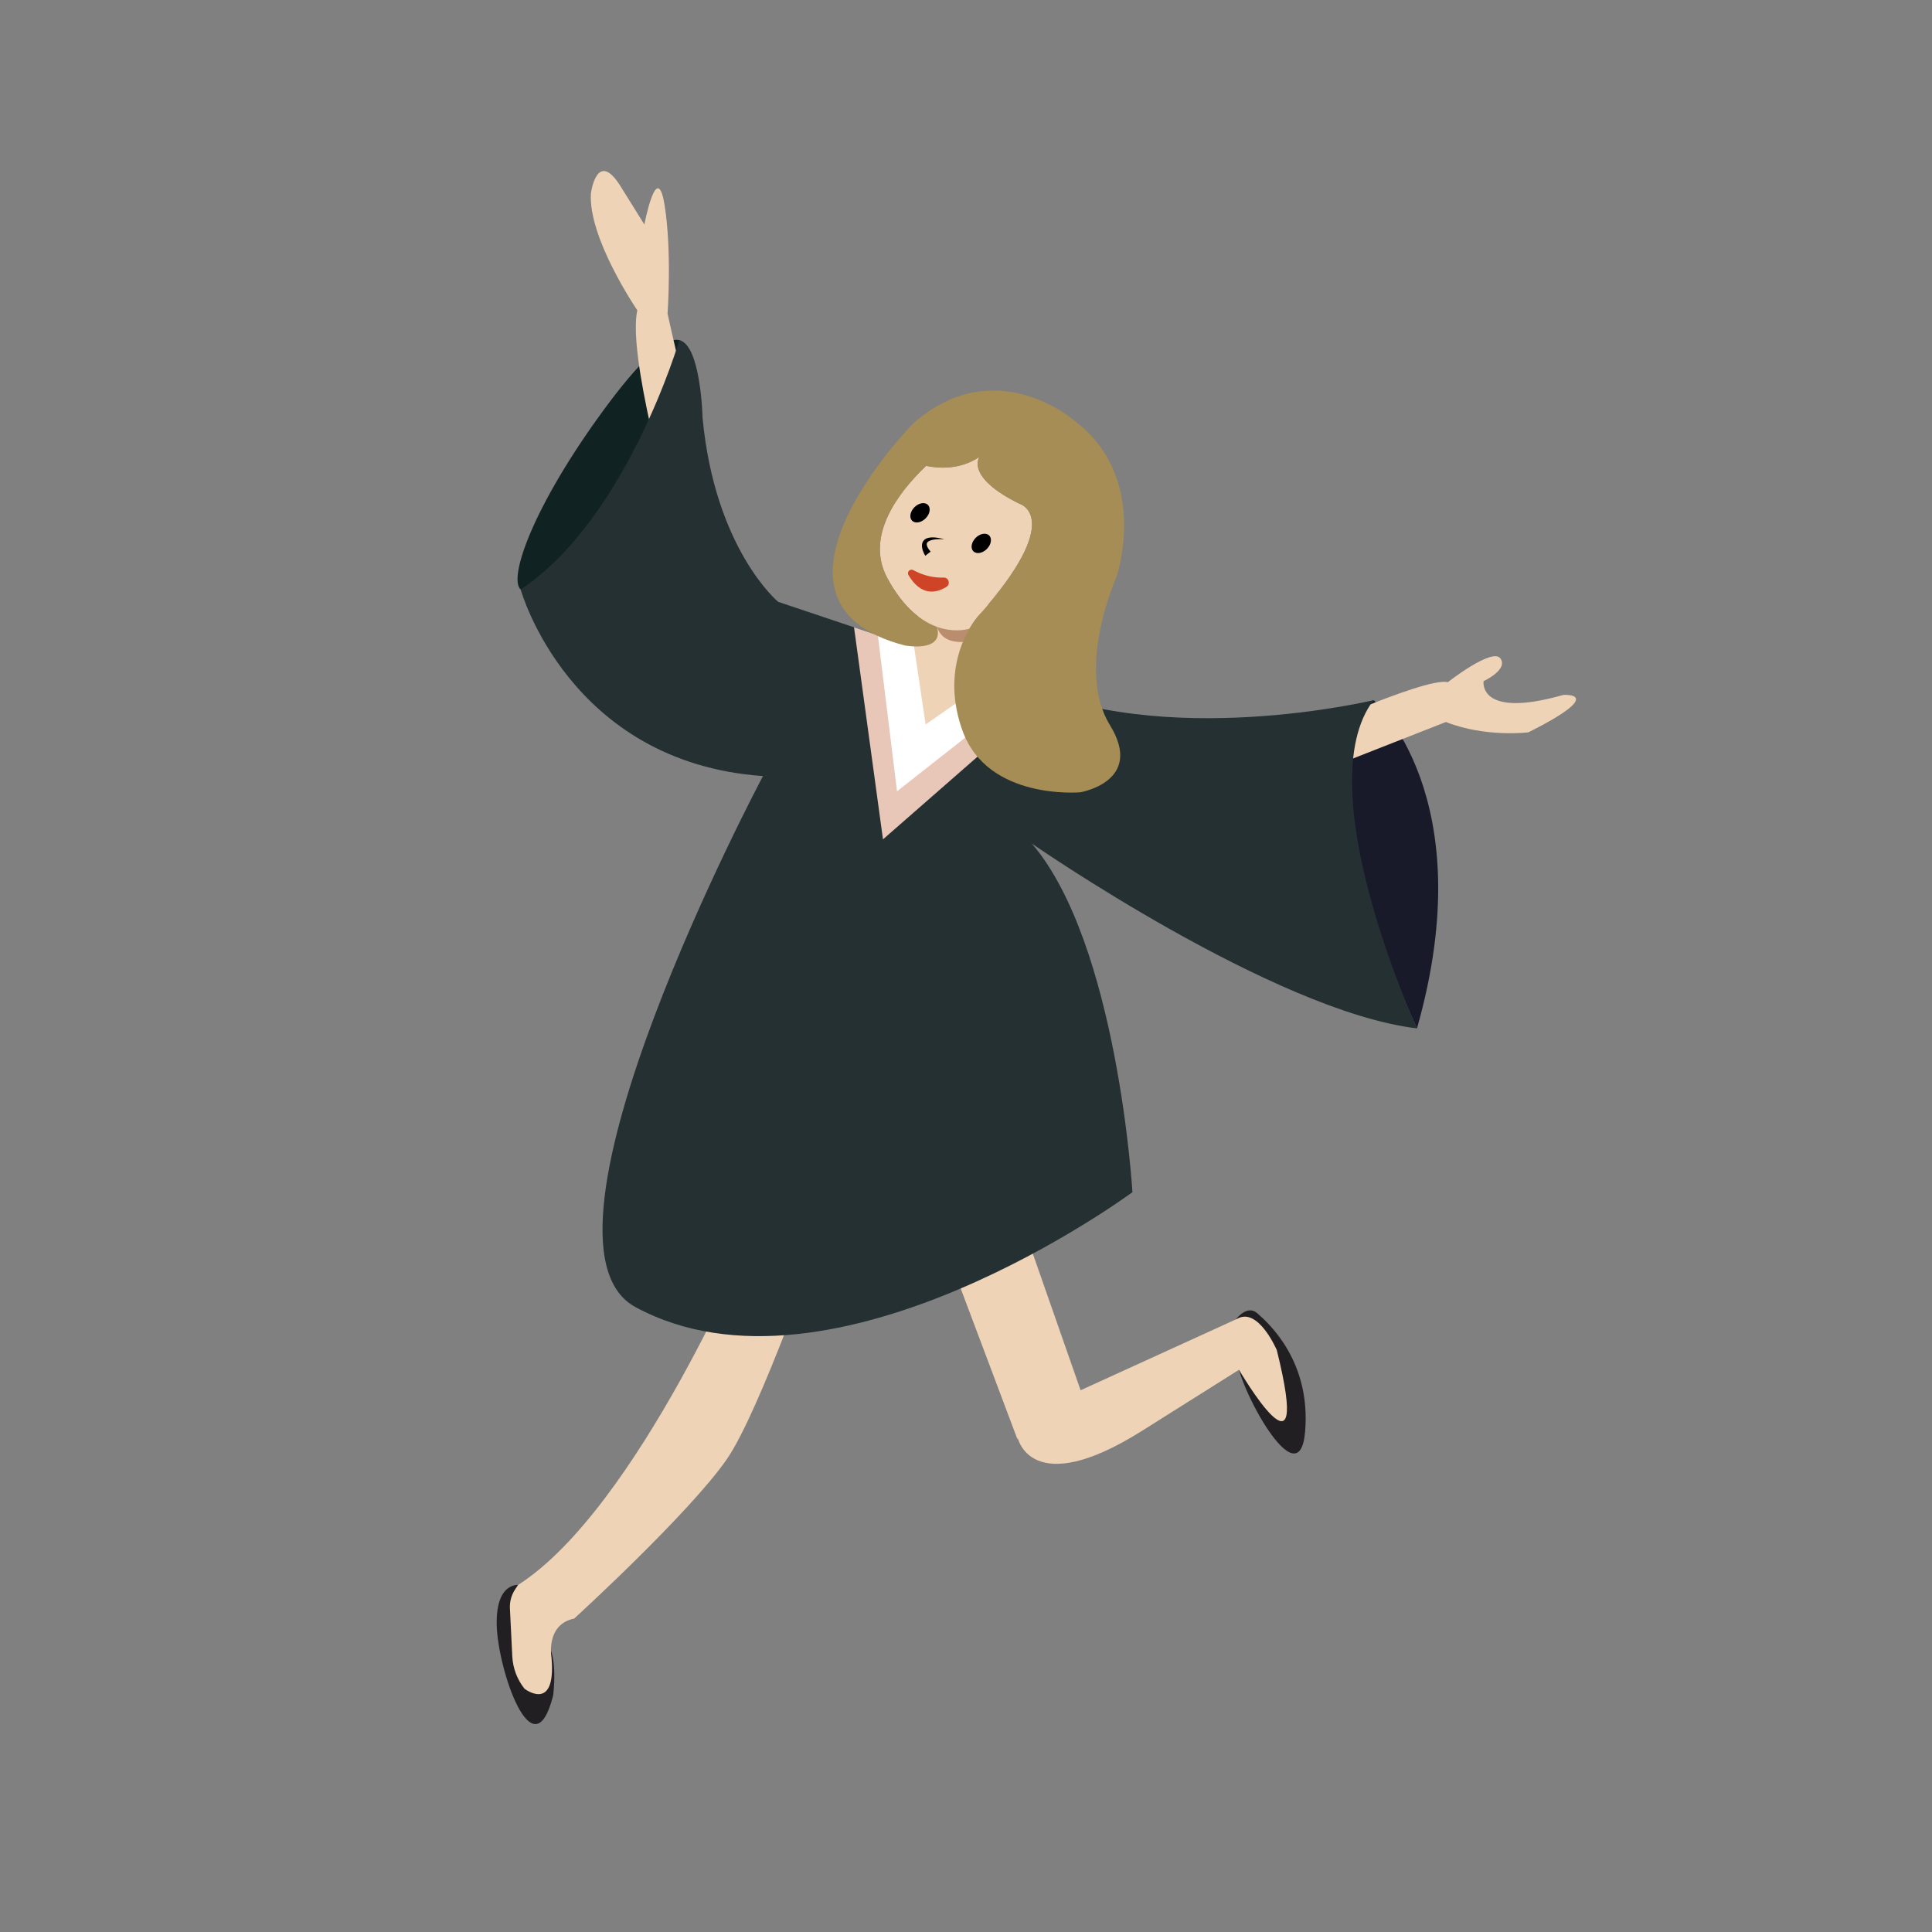 <?xml version="1.0" encoding="utf-8"?>
<!-- Generator: Adobe Illustrator 23.0.2, SVG Export Plug-In . SVG Version: 6.00 Build 0)  -->
<svg version="1.1" id="图层_1" xmlns="http://www.w3.org/2000/svg" xmlns:xlink="http://www.w3.org/1999/xlink" x="0px" y="0px"
	 viewBox="0 0 1133.86 1133.86" style="enable-background:new 0 0 1133.86 1133.86;" xml:space="preserve">
<rect x="0" y="0" width="1133.86" height="1133.86" fill="#808080" stroke="none"/>
<style type="text/css">
	.st0{fill:#102222;}
	.st1{fill:#EED3B7;}
	.st2{fill:#181929;}
	.st3{fill:#211F22;}
	.st4{fill:#253033;}
	.st5{fill:#FFFFFF;}
	.st6{fill:#BB8D6F;}
	.st7{fill:#E8C7B9;}
	.st8{fill:#A68C55;}
	.st9{fill:#CF4426;}
</style>
<g>
	<path class="st0" d="M401.72,202.68c0,0-5.15-19.68-47.25,37.68s-56.23,99.22-48.89,105.62s71.32-69.92,71.32-69.92l23.83-52.41
		L401.72,202.68z"/>
	<path class="st1" d="M393.98,298.46c0,0-25.87-89.98-19.95-116.35c0,0-28.99-42.36-27.22-68.73c0,0,3.47-26.37,17.42-4
		c13.94,22.38,13.94,22.38,13.94,22.38s7.4-38.76,11.83-11.59s1.78,63.94,1.78,63.94s13.61,62.61,25.74,98.17L393.98,298.46z"/>
	<path class="st2" d="M806.13,410.89c0,0,64.27,56.44,25.47,192.64C831.6,603.53,764.02,460.45,806.13,410.89z"/>
	<g>
		<path class="st3" d="M724.13,775.94c0,0,7.01-11.06,13.78-5.17c6.77,5.89,31.49,28.13,28.04,69.37
			c-3.45,41.24-40.4-28.53-39.77-42.32C726.82,784.03,724.13,775.94,724.13,775.94z"/>
		<path class="st1" d="M597.23,843.66c0,0,7.6,37.19,72.88-3.85l57.04-35.91c0,0,43.73,75.02,22.18-11.54
			c0,0-10.93-25.57-23.29-18.35l-91.85,41.91L595.1,704.2l-44.87,15.89l46.99,124.86"/>
	</g>
	<path class="st1" d="M752.18,435.72c0,0,84.23-38.92,97.51-35.34c0,0,26.2-20.56,30.89-13.93c4.69,6.63-9.89,13.29-9.89,13.29
		s-3.56,22.47,46.8,8.1c0,0,26.51-1.74-20.43,21.94c0,0-25.07,3.19-48.49-6.05L751,462.06L752.18,435.72z"/>
	<g>
		<path class="st3" d="M305.38,930.23c0,0-14.34-2.93-13.87,23.2c0.48,26.13,21.39,88,33.11,41.68c0,0,3.01-21.96-3.49-30.94
			L305.38,930.23z"/>
		<path class="st1" d="M441.53,723.94c0,0-67.16,161.36-137.5,206.25l-1.73,2.62c-2.17,3.29-3.24,7.21-3.04,11.16l1.39,28.09
			c0.34,6.95,2.86,13.62,7.18,19.04l0,0c0,0,18.7,14.43,15.84-18.27c0,0-3.64-19.4,13.31-22.92c0,0,67.28-61.42,89.53-93.45
			c19.42-27.94,55.68-132.52,55.68-132.52H441.53z"/>
	</g>
	<polygon class="st1" points="540.55,354.64 530.09,398.88 539.36,430.38 558.01,422.65 590.45,354.64 	"/>
	<path id="XMLID_4_" class="st4" d="M447.78,455.46c0,0-145.45,273.45-74.83,311.66c115.75,62.63,291.66-67.46,291.66-67.46
		s-8.64-145.71-59.02-204.57c0,0,142.05,98.51,226.02,108.45c0,0-64.76-141.34-25.47-192.64c0,0-123.55,29.82-209.1-10.58
		l-56.71,32.47l-23.52-59.4l-60.14-20.19c0,0-37.07-30.78-44.36-108.04c0,0-0.95-42.64-13.63-45.52c0,0-30.66,104.67-93.09,146.35
		C305.58,345.97,333.68,447.43,447.78,455.46z"/>
	<polygon class="st5" points="513.57,373.83 534.37,365.54 543.24,425.17 600.67,385.13 604.24,408.7 523.2,476.98 509.42,377.44 	
		"/>
	<path class="st6" d="M549.46,363.83c0,0-1.19,18.59,25.67,11.22c26.85-7.37,18.3-17.95,18.3-17.95L549.46,363.83z"/>
	<polygon class="st7" points="515.21,372.85 526.45,464.4 603.91,403.47 614.8,408.12 518.21,492.61 501.22,368.15 	"/>
	<g>
		<g id="XMLID_3_">
			<g>
				<path class="st1" d="M543.51,273.39c7.24,1.53,19.81,2.45,31.31-5.26c0,0-8.6,11.7,23.38,27.46c0,0,27.94,7.61-24.18,66.07
					c0,0-2.35,2.56-5.12,7.35h-0.02c-2.49,0.68-9.83,2.15-18.97-1.13c-8.95-3.22-19.62-10.98-29.12-28.52
					C507.55,314.89,526.81,289.35,543.51,273.39z"/>
				<path class="st8" d="M520.8,339.37c9.49,17.54,20.16,25.3,29.12,28.52c4.28,15.35-18.9,10.91-18.9,10.91
					c-97.83-25.28,4.56-129.96,4.56-129.96c47.84-42.68,94.33-2.45,94.33-2.45c45.68,33.71,25.26,92.44,25.26,92.44
					s-24.18,53.57-3.76,86.74s-17.46,39.42-17.46,39.42s-54.28,4.9-69.07-36.16c-10.15-28.18-2.05-49.31,4-59.8h0.02
					c2.77-4.78,5.12-7.35,5.12-7.35c52.12-58.46,24.18-66.07,24.18-66.07c-31.98-15.77-23.38-27.46-23.38-27.46
					c-11.5,7.7-24.07,6.78-31.31,5.26C526.81,289.35,507.55,314.89,520.8,339.37z"/>
			</g>
			<g>
			</g>
		</g>
	</g>
	<ellipse transform="matrix(0.707 -0.707 0.707 0.707 -54.617 469.999)" cx="540.03" cy="300.93" rx="6.56" ry="4.63"/>
	<ellipse transform="matrix(0.707 -0.707 0.707 0.707 -56.779 500.686)" cx="575.99" cy="318.88" rx="6.56" ry="4.63"/>
	<g>
		<path d="M543.04,326.17c-0.55-0.87-0.91-1.64-1.26-2.52c-0.33-0.87-0.6-1.8-0.69-2.81c-0.08-1.01,0.05-2.2,0.69-3.19
			c0.64-0.99,1.62-1.56,2.51-1.85c1.82-0.57,3.52-0.45,5.16-0.29c1.64,0.19,3.24,0.54,4.81,0.93c-1.62-0.06-3.24-0.07-4.82,0.07
			c-1.56,0.15-3.17,0.43-4.35,1.12c-0.58,0.34-0.97,0.78-1.12,1.21c-0.15,0.43-0.1,0.95,0.07,1.52c0.36,1.13,1.25,2.43,2.14,3.35
			L543.04,326.17z"/>
	</g>
	<path class="st9" d="M535.97,334.59c4.26,2.31,10.44,4.64,17.83,4.39c3.03-0.11,4.18,3.92,1.59,5.49
		c-6.23,3.78-14.9,5.34-22.22-6.95C532.08,335.68,534.11,333.57,535.97,334.59z"/>
</g>
</svg>
